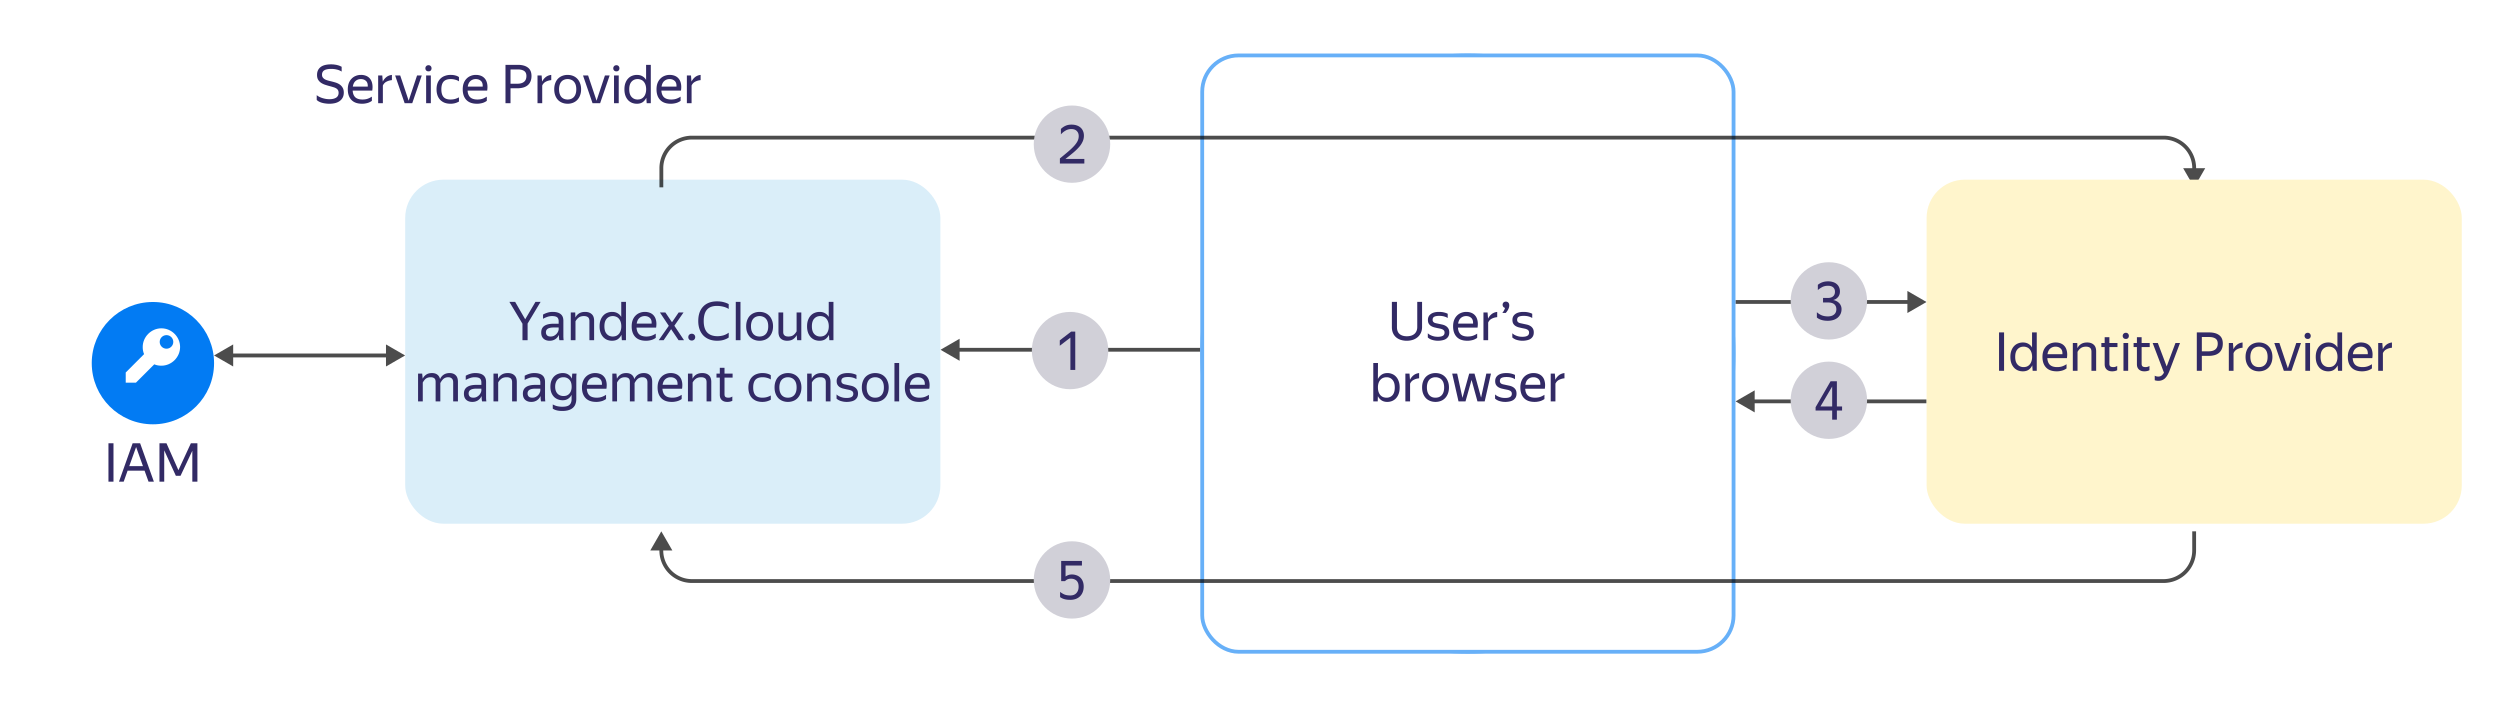 <svg xmlns="http://www.w3.org/2000/svg" width="654" height="186" fill="none" viewBox="0 0 654 186">
    <g clip-path="url(#clip0)">
        <path fill="#fff" d="M0 0h654v186H0z"/>
        <g filter="url(#filter0_d)">
            <ellipse cx="133" cy="83" fill="#fff" rx="124" ry="69"/>
            <ellipse cx="129.457" cy="81.467" fill="#fff" rx="62" ry="53.667"/>
            <rect width="248" height="138" x="9" y="14" fill="#fff" rx="15"/>
            <path fill="#322A65" d="M86.199 27.14a7.04 7.04 0 0 1-1.232-.098 5.918 5.918 0 0 1-.966-.224 4.977 4.977 0 0 1-.7-.322 2.774 2.774 0 0 1-.448-.35v-1.26c.14.121.322.247.546.378.224.121.48.233.77.336.298.103.616.187.952.252a5.79 5.79 0 0 0 1.078.098c.728 0 1.306-.135 1.736-.406.429-.28.644-.7.644-1.26 0-.28-.052-.509-.154-.686a1.248 1.248 0 0 0-.448-.462 2.61 2.61 0 0 0-.742-.322 20.18 20.18 0 0 0-1.022-.294c-.392-.103-.784-.22-1.176-.35a4.332 4.332 0 0 1-1.064-.518 2.622 2.622 0 0 1-.756-.812c-.187-.327-.28-.742-.28-1.246 0-.868.303-1.545.91-2.03.606-.485 1.535-.728 2.786-.728.364 0 .686.023.966.07.289.037.541.089.756.154.224.056.415.121.574.196.168.075.317.145.448.21v1.26a3.93 3.93 0 0 0-1.274-.532 6.055 6.055 0 0 0-1.47-.168c-.448 0-.826.037-1.134.112a2.01 2.01 0 0 0-.728.294 1.16 1.16 0 0 0-.406.476 1.52 1.52 0 0 0-.126.63c0 .28.06.513.182.7.13.187.298.345.504.476.214.121.457.224.728.308.27.084.555.159.854.224.392.093.793.2 1.204.322.41.121.779.29 1.106.504.326.215.592.495.798.84.214.336.322.775.322 1.316 0 .532-.108.985-.322 1.358a2.628 2.628 0 0 1-.826.896 3.501 3.501 0 0 1-1.19.504 6.247 6.247 0 0 1-1.4.154Zm11.085-.756a3.879 3.879 0 0 1-.378.238 4.38 4.38 0 0 1-.546.252 4.601 4.601 0 0 1-.728.182c-.27.056-.574.084-.91.084-1.222 0-2.151-.331-2.786-.994-.635-.663-.952-1.591-.952-2.786 0-.588.084-1.115.252-1.582.177-.467.42-.859.728-1.176a3.028 3.028 0 0 1 1.092-.742c.42-.177.877-.266 1.372-.266a3.5 3.5 0 0 1 1.4.266c.41.177.747.439 1.008.784.27.345.453.775.546 1.288.103.504.103 1.092 0 1.764h-5.124c.047.784.28 1.372.7 1.764.42.383 1.046.574 1.876.574.56 0 1.04-.08 1.442-.238a5.048 5.048 0 0 0 1.008-.518v1.106ZM94.4 20.686c-.532 0-.99.163-1.372.49-.383.327-.625.821-.728 1.484h3.906c.037-.672-.117-1.167-.462-1.484-.345-.327-.793-.49-1.344-.49Zm8.124.28a3.779 3.779 0 0 0-1.428.406c-.42.215-.733.55-.938 1.008V27h-1.232v-7.266h1.078l.126 1.582h.028c.205-.43.499-.803.882-1.12.392-.327.887-.527 1.484-.602v1.372ZM107.843 27h-1.988l-2.492-7.266h1.33l2.212 6.608 2.198-6.608h1.232L107.843 27Zm4.264-8.33c-.252 0-.453-.075-.602-.224a.805.805 0 0 1-.224-.574c0-.224.074-.415.224-.574.149-.159.35-.238.602-.238.242 0 .434.08.574.238.14.159.21.35.21.574 0 .224-.07.415-.21.574-.14.15-.332.224-.574.224Zm.602 1.064V27h-1.232v-7.266h1.232Zm5.144 7.406c-.56 0-1.069-.084-1.526-.252a3.335 3.335 0 0 1-1.148-.742 3.277 3.277 0 0 1-.728-1.19c-.168-.467-.252-.999-.252-1.596 0-.588.084-1.115.252-1.582.177-.467.425-.859.742-1.176a3.068 3.068 0 0 1 1.162-.742 4.27 4.27 0 0 1 1.554-.266c.448 0 .859.051 1.232.154.373.093.681.233.924.42v1.106a3.27 3.27 0 0 0-1.008-.434 4.156 4.156 0 0 0-1.134-.154c-.849 0-1.475.22-1.876.658-.392.439-.588 1.11-.588 2.016 0 .905.191 1.577.574 2.016.383.439.989.658 1.82.658.439 0 .84-.051 1.204-.154a4.969 4.969 0 0 0 1.008-.42v1.106a4.29 4.29 0 0 1-2.212.574Zm9.496-.756a3.979 3.979 0 0 1-.924.49 4.632 4.632 0 0 1-.728.182 4.51 4.51 0 0 1-.91.084c-1.223 0-2.152-.331-2.786-.994-.635-.663-.952-1.591-.952-2.786 0-.588.084-1.115.252-1.582.177-.467.42-.859.728-1.176a3.028 3.028 0 0 1 1.092-.742 3.49 3.49 0 0 1 1.372-.266c.522 0 .989.089 1.4.266.41.177.746.439 1.008.784.27.345.452.775.546 1.288.102.504.102 1.092 0 1.764h-5.124c.046.784.28 1.372.7 1.764.42.383 1.045.574 1.876.574.56 0 1.04-.08 1.442-.238a5.07 5.07 0 0 0 1.008-.518v1.106Zm-2.884-5.698c-.532 0-.99.163-1.372.49-.383.327-.626.821-.728 1.484h3.906c.037-.672-.117-1.167-.462-1.484-.346-.327-.794-.49-1.344-.49Zm7.77-3.724h3.206c1.138 0 2.02.238 2.646.714.634.467.952 1.2.952 2.198 0 .57-.094 1.06-.28 1.47-.178.401-.43.733-.756.994a3.153 3.153 0 0 1-1.176.574 5.734 5.734 0 0 1-1.498.182h-1.778V27h-1.316V16.962Zm1.316 1.204v3.738h1.778c.354 0 .676-.037.966-.112.289-.075.536-.191.742-.35.214-.159.378-.364.49-.616.121-.261.182-.574.182-.938 0-.607-.196-1.045-.588-1.316-.392-.27-.952-.406-1.68-.406h-1.89Zm10.659 2.8a3.779 3.779 0 0 0-1.428.406c-.42.215-.733.55-.938 1.008V27h-1.232v-7.266h1.078l.126 1.582h.028c.205-.43.499-.803.882-1.12.392-.327.886-.527 1.484-.602v1.372Zm4.278 6.174c-.495 0-.957-.084-1.386-.252a3.229 3.229 0 0 1-1.12-.728 3.542 3.542 0 0 1-.728-1.19c-.177-.467-.266-1.003-.266-1.61 0-.597.089-1.13.266-1.596.177-.476.42-.873.728-1.19.317-.317.691-.56 1.12-.728a3.767 3.767 0 0 1 1.386-.252c.504 0 .971.084 1.4.252.429.168.798.41 1.106.728.317.317.565.714.742 1.19.187.467.28.999.28 1.596 0 .607-.093 1.143-.28 1.61a3.433 3.433 0 0 1-.742 1.19c-.308.317-.677.56-1.106.728a3.807 3.807 0 0 1-1.4.252Zm0-1.106a2.5 2.5 0 0 0 .896-.154 2.04 2.04 0 0 0 .728-.49c.205-.224.364-.504.476-.84.112-.336.168-.733.168-1.19 0-.457-.056-.854-.168-1.19a2.168 2.168 0 0 0-.476-.826 1.828 1.828 0 0 0-.728-.49 2.322 2.322 0 0 0-.896-.168c-.327 0-.625.056-.896.168a1.845 1.845 0 0 0-.714.49c-.196.215-.35.49-.462.826a3.774 3.774 0 0 0-.168 1.19c0 .457.056.854.168 1.19.112.336.266.616.462.84.205.215.443.378.714.49a2.5 2.5 0 0 0 .896.154Zm8.505.966h-1.988l-2.492-7.266h1.33l2.212 6.608 2.198-6.608h1.232L156.993 27Zm4.264-8.33c-.252 0-.453-.075-.602-.224a.809.809 0 0 1-.224-.574.81.81 0 0 1 .224-.574c.149-.159.35-.238.602-.238.243 0 .434.08.574.238.14.159.21.35.21.574 0 .224-.07.415-.21.574-.14.15-.331.224-.574.224Zm.602 1.064V27h-1.232v-7.266h1.232Zm7.216 5.838a2.91 2.91 0 0 1-.938 1.148c-.401.28-.91.42-1.526.42a3.48 3.48 0 0 1-1.246-.224 2.997 2.997 0 0 1-1.036-.7 3.532 3.532 0 0 1-.714-1.176c-.177-.476-.266-1.036-.266-1.68 0-.635.089-1.185.266-1.652.178-.476.416-.868.714-1.176a2.76 2.76 0 0 1 1.036-.7 3.4 3.4 0 0 1 1.26-.238c.551 0 1.027.117 1.428.35.402.224.724.546.966.966v-3.948h1.232V27h-1.078l-.098-1.428Zm-2.282.462c.318 0 .612-.051.882-.154.271-.112.504-.28.7-.504a2.29 2.29 0 0 0 .476-.84c.122-.336.182-.728.182-1.176 0-.448-.06-.84-.182-1.176a2.29 2.29 0 0 0-.476-.84 1.736 1.736 0 0 0-.7-.49 2.28 2.28 0 0 0-.882-.168c-.644 0-1.171.229-1.582.686-.401.448-.602 1.11-.602 1.988 0 .887.206 1.554.616 2.002.411.448.934.672 1.568.672Zm11.251.35a3.979 3.979 0 0 1-.924.49 4.604 4.604 0 0 1-.728.182 4.51 4.51 0 0 1-.91.084c-1.223 0-2.151-.331-2.786-.994-.635-.663-.952-1.591-.952-2.786 0-.588.084-1.115.252-1.582.177-.467.42-.859.728-1.176a3.028 3.028 0 0 1 1.092-.742 3.49 3.49 0 0 1 1.372-.266 3.5 3.5 0 0 1 1.4.266c.411.177.747.439 1.008.784.271.345.453.775.546 1.288.103.504.103 1.092 0 1.764h-5.124c.047.784.28 1.372.7 1.764.42.383 1.045.574 1.876.574.56 0 1.041-.08 1.442-.238a5.07 5.07 0 0 0 1.008-.518v1.106Zm-2.884-5.698c-.532 0-.989.163-1.372.49-.383.327-.625.821-.728 1.484h3.906c.037-.672-.117-1.167-.462-1.484-.345-.327-.793-.49-1.344-.49Zm8.124.28a3.779 3.779 0 0 0-1.428.406c-.42.215-.733.55-.938 1.008V27h-1.232v-7.266h1.078l.126 1.582h.028c.205-.43.499-.803.882-1.12.392-.327.886-.527 1.484-.602v1.372Z"/>
        </g>
        <g filter="url(#filter1_d)">
            <ellipse cx="133" cy="92.5" fill="#fff" rx="124" ry="78.5"/>
            <ellipse cx="129.457" cy="90.756" fill="#fff" rx="62" ry="61.056"/>
            <rect width="248" height="157" x="9" y="14" fill="#fff" rx="15"/>
            <path fill="#322A65" d="M86.199 27.14a7.04 7.04 0 0 1-1.232-.098 5.918 5.918 0 0 1-.966-.224 4.977 4.977 0 0 1-.7-.322 2.774 2.774 0 0 1-.448-.35v-1.26c.14.121.322.247.546.378.224.121.48.233.77.336.298.103.616.187.952.252a5.79 5.79 0 0 0 1.078.098c.728 0 1.306-.135 1.736-.406.429-.28.644-.7.644-1.26 0-.28-.052-.509-.154-.686a1.248 1.248 0 0 0-.448-.462 2.61 2.61 0 0 0-.742-.322 20.18 20.18 0 0 0-1.022-.294c-.392-.103-.784-.22-1.176-.35a4.332 4.332 0 0 1-1.064-.518 2.622 2.622 0 0 1-.756-.812c-.187-.327-.28-.742-.28-1.246 0-.868.303-1.545.91-2.03.606-.485 1.535-.728 2.786-.728.364 0 .686.023.966.07.289.037.541.089.756.154.224.056.415.121.574.196.168.075.317.145.448.21v1.26a3.93 3.93 0 0 0-1.274-.532 6.055 6.055 0 0 0-1.47-.168c-.448 0-.826.037-1.134.112a2.01 2.01 0 0 0-.728.294 1.16 1.16 0 0 0-.406.476 1.52 1.52 0 0 0-.126.63c0 .28.06.513.182.7.13.187.298.345.504.476.214.121.457.224.728.308.27.084.555.159.854.224.392.093.793.2 1.204.322.41.121.779.29 1.106.504.326.215.592.495.798.84.214.336.322.775.322 1.316 0 .532-.108.985-.322 1.358a2.628 2.628 0 0 1-.826.896 3.501 3.501 0 0 1-1.19.504 6.247 6.247 0 0 1-1.4.154Zm11.085-.756a3.879 3.879 0 0 1-.378.238 4.38 4.38 0 0 1-.546.252 4.601 4.601 0 0 1-.728.182c-.27.056-.574.084-.91.084-1.222 0-2.151-.331-2.786-.994-.635-.663-.952-1.591-.952-2.786 0-.588.084-1.115.252-1.582.177-.467.42-.859.728-1.176a3.028 3.028 0 0 1 1.092-.742c.42-.177.877-.266 1.372-.266a3.5 3.5 0 0 1 1.4.266c.41.177.747.439 1.008.784.27.345.453.775.546 1.288.103.504.103 1.092 0 1.764h-5.124c.047.784.28 1.372.7 1.764.42.383 1.046.574 1.876.574.56 0 1.04-.08 1.442-.238a5.048 5.048 0 0 0 1.008-.518v1.106ZM94.4 20.686c-.532 0-.99.163-1.372.49-.383.327-.625.821-.728 1.484h3.906c.037-.672-.117-1.167-.462-1.484-.345-.327-.793-.49-1.344-.49Zm8.124.28a3.779 3.779 0 0 0-1.428.406c-.42.215-.733.55-.938 1.008V27h-1.232v-7.266h1.078l.126 1.582h.028c.205-.43.499-.803.882-1.12.392-.327.887-.527 1.484-.602v1.372ZM107.843 27h-1.988l-2.492-7.266h1.33l2.212 6.608 2.198-6.608h1.232L107.843 27Zm4.264-8.33c-.252 0-.453-.075-.602-.224a.805.805 0 0 1-.224-.574c0-.224.074-.415.224-.574.149-.159.35-.238.602-.238.242 0 .434.08.574.238.14.159.21.35.21.574 0 .224-.07.415-.21.574-.14.15-.332.224-.574.224Zm.602 1.064V27h-1.232v-7.266h1.232Zm5.144 7.406c-.56 0-1.069-.084-1.526-.252a3.335 3.335 0 0 1-1.148-.742 3.277 3.277 0 0 1-.728-1.19c-.168-.467-.252-.999-.252-1.596 0-.588.084-1.115.252-1.582.177-.467.425-.859.742-1.176a3.068 3.068 0 0 1 1.162-.742 4.27 4.27 0 0 1 1.554-.266c.448 0 .859.051 1.232.154.373.093.681.233.924.42v1.106a3.27 3.27 0 0 0-1.008-.434 4.156 4.156 0 0 0-1.134-.154c-.849 0-1.475.22-1.876.658-.392.439-.588 1.11-.588 2.016 0 .905.191 1.577.574 2.016.383.439.989.658 1.82.658.439 0 .84-.051 1.204-.154a4.969 4.969 0 0 0 1.008-.42v1.106a4.29 4.29 0 0 1-2.212.574Zm9.496-.756a3.979 3.979 0 0 1-.924.49 4.632 4.632 0 0 1-.728.182 4.51 4.51 0 0 1-.91.084c-1.223 0-2.152-.331-2.786-.994-.635-.663-.952-1.591-.952-2.786 0-.588.084-1.115.252-1.582.177-.467.42-.859.728-1.176a3.028 3.028 0 0 1 1.092-.742 3.49 3.49 0 0 1 1.372-.266c.522 0 .989.089 1.4.266.41.177.746.439 1.008.784.27.345.452.775.546 1.288.102.504.102 1.092 0 1.764h-5.124c.046.784.28 1.372.7 1.764.42.383 1.045.574 1.876.574.56 0 1.04-.08 1.442-.238a5.07 5.07 0 0 0 1.008-.518v1.106Zm-2.884-5.698c-.532 0-.99.163-1.372.49-.383.327-.626.821-.728 1.484h3.906c.037-.672-.117-1.167-.462-1.484-.346-.327-.794-.49-1.344-.49Zm7.77-3.724h3.206c1.138 0 2.02.238 2.646.714.634.467.952 1.2.952 2.198 0 .57-.094 1.06-.28 1.47-.178.401-.43.733-.756.994a3.153 3.153 0 0 1-1.176.574 5.734 5.734 0 0 1-1.498.182h-1.778V27h-1.316V16.962Zm1.316 1.204v3.738h1.778c.354 0 .676-.037.966-.112.289-.075.536-.191.742-.35.214-.159.378-.364.49-.616.121-.261.182-.574.182-.938 0-.607-.196-1.045-.588-1.316-.392-.27-.952-.406-1.68-.406h-1.89Zm10.659 2.8a3.779 3.779 0 0 0-1.428.406c-.42.215-.733.55-.938 1.008V27h-1.232v-7.266h1.078l.126 1.582h.028c.205-.43.499-.803.882-1.12.392-.327.886-.527 1.484-.602v1.372Zm4.278 6.174c-.495 0-.957-.084-1.386-.252a3.229 3.229 0 0 1-1.12-.728 3.542 3.542 0 0 1-.728-1.19c-.177-.467-.266-1.003-.266-1.61 0-.597.089-1.13.266-1.596.177-.476.42-.873.728-1.19.317-.317.691-.56 1.12-.728a3.767 3.767 0 0 1 1.386-.252c.504 0 .971.084 1.4.252.429.168.798.41 1.106.728.317.317.565.714.742 1.19.187.467.28.999.28 1.596 0 .607-.093 1.143-.28 1.61a3.433 3.433 0 0 1-.742 1.19c-.308.317-.677.56-1.106.728a3.807 3.807 0 0 1-1.4.252Zm0-1.106a2.5 2.5 0 0 0 .896-.154 2.04 2.04 0 0 0 .728-.49c.205-.224.364-.504.476-.84.112-.336.168-.733.168-1.19 0-.457-.056-.854-.168-1.19a2.168 2.168 0 0 0-.476-.826 1.828 1.828 0 0 0-.728-.49 2.322 2.322 0 0 0-.896-.168c-.327 0-.625.056-.896.168a1.845 1.845 0 0 0-.714.49c-.196.215-.35.49-.462.826a3.774 3.774 0 0 0-.168 1.19c0 .457.056.854.168 1.19.112.336.266.616.462.84.205.215.443.378.714.49a2.5 2.5 0 0 0 .896.154Zm8.505.966h-1.988l-2.492-7.266h1.33l2.212 6.608 2.198-6.608h1.232L156.993 27Zm4.264-8.33c-.252 0-.453-.075-.602-.224a.809.809 0 0 1-.224-.574.81.81 0 0 1 .224-.574c.149-.159.35-.238.602-.238.243 0 .434.08.574.238.14.159.21.35.21.574 0 .224-.07.415-.21.574-.14.15-.331.224-.574.224Zm.602 1.064V27h-1.232v-7.266h1.232Zm7.216 5.838a2.91 2.91 0 0 1-.938 1.148c-.401.28-.91.42-1.526.42a3.48 3.48 0 0 1-1.246-.224 2.997 2.997 0 0 1-1.036-.7 3.532 3.532 0 0 1-.714-1.176c-.177-.476-.266-1.036-.266-1.68 0-.635.089-1.185.266-1.652.178-.476.416-.868.714-1.176a2.76 2.76 0 0 1 1.036-.7 3.4 3.4 0 0 1 1.26-.238c.551 0 1.027.117 1.428.35.402.224.724.546.966.966v-3.948h1.232V27h-1.078l-.098-1.428Zm-2.282.462c.318 0 .612-.051.882-.154.271-.112.504-.28.7-.504a2.29 2.29 0 0 0 .476-.84c.122-.336.182-.728.182-1.176 0-.448-.06-.84-.182-1.176a2.29 2.29 0 0 0-.476-.84 1.736 1.736 0 0 0-.7-.49 2.28 2.28 0 0 0-.882-.168c-.644 0-1.171.229-1.582.686-.401.448-.602 1.11-.602 1.988 0 .887.206 1.554.616 2.002.411.448.934.672 1.568.672Zm11.251.35a3.979 3.979 0 0 1-.924.49 4.604 4.604 0 0 1-.728.182 4.51 4.51 0 0 1-.91.084c-1.223 0-2.151-.331-2.786-.994-.635-.663-.952-1.591-.952-2.786 0-.588.084-1.115.252-1.582.177-.467.42-.859.728-1.176a3.028 3.028 0 0 1 1.092-.742 3.49 3.49 0 0 1 1.372-.266 3.5 3.5 0 0 1 1.4.266c.411.177.747.439 1.008.784.271.345.453.775.546 1.288.103.504.103 1.092 0 1.764h-5.124c.047.784.28 1.372.7 1.764.42.383 1.045.574 1.876.574.56 0 1.041-.08 1.442-.238a5.07 5.07 0 0 0 1.008-.518v1.106Zm-2.884-5.698c-.532 0-.989.163-1.372.49-.383.327-.625.821-.728 1.484h3.906c.037-.672-.117-1.167-.462-1.484-.345-.327-.793-.49-1.344-.49Zm8.124.28a3.779 3.779 0 0 0-1.428.406c-.42.215-.733.55-.938 1.008V27h-1.232v-7.266h1.078l.126 1.582h.028c.205-.43.499-.803.882-1.12.392-.327.886-.527 1.484-.602v1.372Z"/>
        </g>
        <path fill="#000" fill-opacity=".7" d="m503.974 79-5-2.887v5.774l5-2.887ZM454 79.5h45.475v-1H454v1Zm.026 25.5 5 2.887v-5.774l-5 2.887Zm49.974-.5h-45.475v1H504v-1Z"/>
        <ellipse cx="478.429" cy="78.711" fill="#D1D0D8" rx="10" ry="10.111"/>
        <path fill="#322A65" d="M481.748 80.88c0 .466-.089.886-.266 1.26a2.883 2.883 0 0 1-.742.966 3.371 3.371 0 0 1-1.134.602c-.439.14-.924.21-1.456.21-.653 0-1.218-.08-1.694-.238-.476-.159-.863-.364-1.162-.616v-1.4c.299.298.691.56 1.176.784.485.214 1.05.322 1.694.322.691 0 1.232-.164 1.624-.49.401-.327.602-.784.602-1.372 0-.56-.177-.994-.532-1.302-.355-.318-.91-.476-1.666-.476h-1.288v-1.19h1.344c.532 0 .961-.14 1.288-.42.327-.28.49-.686.49-1.218 0-.476-.154-.85-.462-1.12-.308-.28-.751-.42-1.33-.42-.597 0-1.111.112-1.54.336a6.2 6.2 0 0 0-1.148.784V74.51a4.03 4.03 0 0 1 1.162-.658c.448-.168.961-.252 1.54-.252.476 0 .905.065 1.288.196.383.121.705.298.966.532.271.233.476.513.616.84.14.317.21.672.21 1.064 0 .317-.047.602-.14.854a2.016 2.016 0 0 1-.392.658 2.298 2.298 0 0 1-.56.476c-.215.121-.443.21-.686.266.289.046.565.135.826.266.271.13.509.298.714.504.205.196.364.434.476.714.121.27.182.574.182.91Z"/>
        <ellipse cx="478.429" cy="104.711" fill="#D1D0D8" rx="10" ry="10.111"/>
        <path fill="#322A65" d="M480.53 107.398v2.38h-1.232v-2.38h-4.34v-.868l3.92-6.79h1.652v6.594h1.358v1.064h-1.358Zm-1.232-1.064v-5.222l-3.066 5.222h3.066Z"/>
        <path fill="#000" fill-opacity=".7" d="m56 92.99 5 2.887v-5.774l-5 2.887Zm49.974 0-5-2.887v5.774l5-2.887Zm-45.47.5h40.971v-1H60.504v1Zm185.531-1.99 5-2.887v5.774l-5-2.887ZM314 92h-63.465v-1H314v1Z"/>
        <ellipse cx="279.929" cy="91.711" fill="#D1D0D8" rx="10" ry="10.111"/>
        <path fill="#322A65" d="M281.288 96.778h-1.274v-8.456l-2.772 2.128v-1.414l2.982-2.296h1.064v10.038Z"/>
        <g filter="url(#filter2_d)">
            <path fill="#027BF3" fill-rule="evenodd" d="M40 109c8.837 0 16-7.163 16-16s-7.163-16-16-16-16 7.163-16 16 7.163 16 16 16Z" clip-rule="evenodd"/>
        </g>
        <path fill="#fff" d="M42.222 85.889c-2.666 0-4.889 2.222-4.889 4.889 0 .622.09 1.244.356 1.866l-4.8 4.8v2.667h2.667l4.8-4.8c.622.267 1.244.356 1.866.356 2.667 0 4.89-2.223 4.89-4.89 0-2.666-2.223-4.888-4.89-4.888Zm1.334 5.333c-.978 0-1.778-.8-1.778-1.778 0-.977.8-1.777 1.778-1.777.977 0 1.777.8 1.777 1.777 0 .978-.8 1.778-1.777 1.778Z"/>
        <path fill="#322A65" d="M29.688 115.962V126h-1.316v-10.038h1.316Zm5.009 0h1.96L40.255 126h-1.4l-1.036-2.87H33.38L32.359 126h-1.232l3.57-10.038Zm2.702 5.978-1.792-4.998-1.792 4.998h3.584Zm9.273 1.064 3.262-7.042h1.708V126h-1.33v-8.078l-3.08 6.538-.658.014h-.588l.014-.014-3.038-6.65V126h-1.246v-10.038h1.834l3.122 7.042Z"/>
        <rect width="140" height="90" x="106" y="47" fill="#DAEEF9" rx="10"/>
        <path fill="#322A65" d="M138.022 84.646V89h-1.344v-4.312l-3.43-5.726h1.512l2.632 4.564 2.688-4.564h1.344l-3.402 5.684Zm8.18 2.968a4.219 4.219 0 0 1-.322.532 2.419 2.419 0 0 1-1.19.854c-.261.093-.569.14-.924.14-.653 0-1.18-.182-1.582-.546-.401-.373-.602-.905-.602-1.596 0-.793.276-1.377.826-1.75.56-.373 1.354-.56 2.38-.56h1.358v-.602c0-.504-.13-.863-.392-1.078-.261-.215-.709-.322-1.344-.322-.448 0-.872.075-1.274.224-.401.14-.76.303-1.078.49v-1.106a5.475 5.475 0 0 1 1.05-.462 4.374 4.374 0 0 1 1.47-.238c.915 0 1.61.191 2.086.574.476.373.714.957.714 1.75v4.2c.01.103.014.21.014.322l.028.322c.01.093.019.173.028.238h-1.12a6.4 6.4 0 0 1-.084-.546 8.74 8.74 0 0 1-.028-.63l-.014-.21Zm-2.17.42c.383 0 .71-.08.98-.238.271-.159.49-.34.658-.546.168-.215.29-.42.364-.616.075-.205.112-.35.112-.434v-.532h-1.232c-.737 0-1.274.107-1.61.322-.326.205-.49.518-.49.938 0 .327.098.593.294.798.196.205.504.308.924.308Zm8.728-5.348c-.56 0-1.018.13-1.372.392a2.85 2.85 0 0 0-.84.98V89h-1.232v-7.266h1.162l.042 1.302h.028a2.46 2.46 0 0 1 .924-1.036c.42-.27.952-.406 1.596-.406.718 0 1.288.191 1.708.574.429.373.644.952.644 1.736V89h-1.232v-4.97c0-.504-.126-.854-.378-1.05-.252-.196-.602-.294-1.05-.294Zm9.816 4.886a2.91 2.91 0 0 1-.938 1.148c-.401.28-.91.42-1.526.42a3.48 3.48 0 0 1-1.246-.224 2.997 2.997 0 0 1-1.036-.7 3.532 3.532 0 0 1-.714-1.176c-.177-.476-.266-1.036-.266-1.68 0-.635.089-1.185.266-1.652.178-.476.416-.868.714-1.176a2.76 2.76 0 0 1 1.036-.7 3.4 3.4 0 0 1 1.26-.238c.551 0 1.027.117 1.428.35.402.224.724.546.966.966v-3.948h1.232V89h-1.078l-.098-1.428Zm-2.282.462c.318 0 .612-.051.882-.154.271-.112.504-.28.7-.504a2.29 2.29 0 0 0 .476-.84c.122-.336.182-.728.182-1.176 0-.448-.06-.84-.182-1.176a2.29 2.29 0 0 0-.476-.84 1.736 1.736 0 0 0-.7-.49 2.28 2.28 0 0 0-.882-.168c-.644 0-1.171.229-1.582.686-.401.448-.602 1.11-.602 1.988 0 .887.206 1.554.616 2.002.411.448.934.672 1.568.672Zm11.251.35a3.979 3.979 0 0 1-.924.49 4.604 4.604 0 0 1-.728.182 4.51 4.51 0 0 1-.91.084c-1.223 0-2.151-.331-2.786-.994-.635-.663-.952-1.591-.952-2.786 0-.588.084-1.115.252-1.582.177-.467.42-.859.728-1.176a3.028 3.028 0 0 1 1.092-.742 3.49 3.49 0 0 1 1.372-.266 3.5 3.5 0 0 1 1.4.266c.411.177.747.439 1.008.784.271.345.453.775.546 1.288.103.504.103 1.092 0 1.764h-5.124c.047.784.28 1.372.7 1.764.42.383 1.045.574 1.876.574.56 0 1.041-.08 1.442-.238a5.07 5.07 0 0 0 1.008-.518v1.106Zm-2.884-5.698c-.532 0-.989.163-1.372.49-.383.327-.625.821-.728 1.484h3.906c.037-.672-.117-1.167-.462-1.484-.345-.327-.793-.49-1.344-.49Zm6.907 3.43L173.608 89h-1.288l2.632-3.766-2.324-3.5h1.428l1.736 2.562 1.75-2.562h1.274l-2.408 3.472L178.942 89h-1.428l-1.946-2.884Zm5.4 2.968c-.271 0-.49-.084-.658-.252a.885.885 0 0 1-.252-.63c0-.261.084-.476.252-.644.168-.168.387-.252.658-.252.261 0 .476.084.644.252a.872.872 0 0 1 .252.644.885.885 0 0 1-.252.63.873.873 0 0 1-.644.252Zm6.639.056c-.747 0-1.423-.117-2.03-.35a4.442 4.442 0 0 1-1.568-1.008 4.614 4.614 0 0 1-.994-1.624c-.233-.644-.35-1.367-.35-2.17 0-.812.107-1.535.322-2.17a4.27 4.27 0 0 1 .952-1.61c.42-.448.933-.789 1.54-1.022.616-.233 1.316-.35 2.1-.35.681 0 1.279.075 1.792.224.513.14.933.308 1.26.504v1.26a4.64 4.64 0 0 0-1.456-.602 6.839 6.839 0 0 0-1.61-.196c-1.185 0-2.063.331-2.632.994-.56.653-.84 1.643-.84 2.968 0 1.335.303 2.329.91 2.982.616.653 1.521.98 2.716.98.513 0 1.013-.07 1.498-.21.495-.14.966-.378 1.414-.714v1.26c-.271.215-.667.41-1.19.588-.513.177-1.125.266-1.834.266Zm6.103-10.178V89h-1.232V78.962h1.232Zm4.99 10.178c-.495 0-.957-.084-1.386-.252a3.229 3.229 0 0 1-1.12-.728 3.542 3.542 0 0 1-.728-1.19c-.177-.467-.266-1.003-.266-1.61 0-.597.089-1.13.266-1.596.177-.476.42-.873.728-1.19.317-.317.691-.56 1.12-.728a3.767 3.767 0 0 1 1.386-.252c.504 0 .971.084 1.4.252.429.168.798.41 1.106.728.317.317.565.714.742 1.19.187.467.28.999.28 1.596 0 .607-.093 1.143-.28 1.61a3.433 3.433 0 0 1-.742 1.19c-.308.317-.677.56-1.106.728a3.807 3.807 0 0 1-1.4.252Zm0-1.106a2.5 2.5 0 0 0 .896-.154 2.04 2.04 0 0 0 .728-.49c.205-.224.364-.504.476-.84.112-.336.168-.733.168-1.19 0-.457-.056-.854-.168-1.19a2.168 2.168 0 0 0-.476-.826 1.828 1.828 0 0 0-.728-.49 2.322 2.322 0 0 0-.896-.168c-.327 0-.625.056-.896.168a1.845 1.845 0 0 0-.714.49c-.196.215-.35.49-.462.826a3.774 3.774 0 0 0-.168 1.19c0 .457.056.854.168 1.19.112.336.266.616.462.84.205.215.443.378.714.49a2.5 2.5 0 0 0 .896.154Zm9.692-.336c-.196.41-.5.756-.91 1.036-.402.27-.929.406-1.582.406-.672 0-1.218-.187-1.638-.56-.411-.383-.616-.97-.616-1.764v-5.082h1.246v5.082c0 .243.032.443.098.602.074.15.172.27.294.364.121.093.261.159.42.196.168.037.35.056.546.056.541 0 .975-.121 1.302-.364.326-.243.606-.574.84-.994v-4.942h1.232V89h-1.092l-.112-1.302h-.028Zm8.462-.126a2.918 2.918 0 0 1-.938 1.148c-.402.28-.91.42-1.526.42a3.47 3.47 0 0 1-1.246-.224 2.988 2.988 0 0 1-1.036-.7 3.5 3.5 0 0 1-.714-1.176c-.178-.476-.266-1.036-.266-1.68 0-.635.088-1.185.266-1.652.177-.476.415-.868.714-1.176.298-.317.644-.55 1.036-.7a3.393 3.393 0 0 1 1.26-.238c.55 0 1.026.117 1.428.35.401.224.723.546.966.966v-3.948h1.232V89h-1.078l-.098-1.428Zm-2.282.462c.317 0 .611-.051.882-.154.27-.112.504-.28.7-.504.205-.224.364-.504.476-.84.121-.336.182-.728.182-1.176 0-.448-.061-.84-.182-1.176a2.305 2.305 0 0 0-.476-.84 1.743 1.743 0 0 0-.7-.49 2.287 2.287 0 0 0-.882-.168c-.644 0-1.172.229-1.582.686-.402.448-.602 1.11-.602 1.988 0 .887.205 1.554.616 2.002.41.448.933.672 1.568.672ZM110.598 105h-1.232v-7.266h1.078l.126 1.302h.028c.196-.41.49-.751.882-1.022.392-.28.906-.42 1.54-.42.56 0 1.018.135 1.372.406.364.261.607.658.728 1.19a2.52 2.52 0 0 1 .938-1.162c.43-.29.948-.434 1.554-.434.672 0 1.204.191 1.596.574.392.373.588.952.588 1.736V105h-1.246v-4.942c0-.476-.116-.821-.35-1.036-.233-.224-.55-.336-.952-.336-.27 0-.508.042-.714.126a1.697 1.697 0 0 0-.546.322 2.8 2.8 0 0 0-.434.49c-.13.187-.252.383-.364.588V105h-1.232v-5.082c0-.467-.116-.789-.35-.966-.233-.177-.55-.266-.952-.266-.261 0-.494.033-.7.098a1.973 1.973 0 0 0-.56.28c-.158.121-.303.27-.434.448-.13.168-.252.355-.364.56V105Zm15.384-1.386a4.363 4.363 0 0 1-.322.532 2.444 2.444 0 0 1-1.19.854c-.262.093-.57.14-.924.14-.654 0-1.181-.182-1.582-.546-.402-.373-.602-.905-.602-1.596 0-.793.275-1.377.826-1.75.56-.373 1.353-.56 2.38-.56h1.358v-.602c0-.504-.131-.863-.392-1.078-.262-.215-.71-.322-1.344-.322a3.63 3.63 0 0 0-1.274.224c-.402.14-.761.303-1.078.49v-1.106a5.42 5.42 0 0 1 1.05-.462 4.374 4.374 0 0 1 1.47-.238c.914 0 1.61.191 2.086.574.476.373.714.957.714 1.75v4.2c.009.103.014.21.014.322.009.112.018.219.028.322.009.093.018.173.028.238h-1.12a6.439 6.439 0 0 1-.084-.546 8.21 8.21 0 0 1-.028-.63l-.014-.21Zm-2.17.42c.382 0 .709-.079.98-.238.27-.159.49-.341.658-.546.168-.215.289-.42.364-.616.074-.205.112-.35.112-.434v-.532h-1.232c-.738 0-1.274.107-1.61.322-.327.205-.49.518-.49.938 0 .327.098.593.294.798.196.205.504.308.924.308Zm8.727-5.348c-.56 0-1.017.13-1.372.392a2.871 2.871 0 0 0-.84.98V105h-1.232v-7.266h1.162l.042 1.302h.028a2.46 2.46 0 0 1 .924-1.036c.42-.27.952-.406 1.596-.406.719 0 1.288.191 1.708.574.429.373.644.952.644 1.736V105h-1.232v-4.97c0-.504-.126-.854-.378-1.05-.252-.196-.602-.294-1.05-.294Zm8.865 4.928a4.363 4.363 0 0 1-.322.532 2.444 2.444 0 0 1-1.19.854c-.262.093-.57.14-.924.14-.654 0-1.181-.182-1.582-.546-.402-.373-.602-.905-.602-1.596 0-.793.275-1.377.826-1.75.56-.373 1.353-.56 2.38-.56h1.358v-.602c0-.504-.131-.863-.392-1.078-.262-.215-.71-.322-1.344-.322a3.63 3.63 0 0 0-1.274.224c-.402.14-.761.303-1.078.49v-1.106a5.42 5.42 0 0 1 1.05-.462 4.374 4.374 0 0 1 1.47-.238c.914 0 1.61.191 2.086.574.476.373.714.957.714 1.75v4.2c.009.103.014.21.014.322.009.112.018.219.028.322.009.093.018.173.028.238h-1.12a6.439 6.439 0 0 1-.084-.546 8.21 8.21 0 0 1-.028-.63l-.014-.21Zm-2.17.42c.382 0 .709-.079.98-.238.27-.159.49-.341.658-.546.168-.215.289-.42.364-.616.074-.205.112-.35.112-.434v-.532h-1.232c-.738 0-1.274.107-1.61.322-.327.205-.49.518-.49.938 0 .327.098.593.294.798.196.205.504.308.924.308Zm11.527.35c0 .467-.07.891-.21 1.274a2.309 2.309 0 0 1-.644.994c-.29.271-.668.481-1.134.63-.458.149-1.013.224-1.666.224-.355 0-.668-.019-.938-.056a4.3 4.3 0 0 1-.714-.154 2.562 2.562 0 0 1-.504-.196 2.326 2.326 0 0 1-.35-.196v-1.106c.149.084.303.159.462.224a4.105 4.105 0 0 0 1.204.322c.252.037.536.056.854.056.896 0 1.521-.168 1.876-.504.354-.336.532-.835.532-1.498v-1.12a2.645 2.645 0 0 1-.91 1.036c-.383.261-.859.392-1.428.392-.43 0-.84-.075-1.232-.224a3.039 3.039 0 0 1-1.022-.658 3.38 3.38 0 0 1-.7-1.106c-.168-.448-.252-.966-.252-1.554 0-.597.084-1.115.252-1.554.177-.448.41-.821.7-1.12a2.913 2.913 0 0 1 1.036-.672 3.47 3.47 0 0 1 1.246-.224c.578 0 1.064.13 1.456.392.401.261.714.616.938 1.064l.014-.154c0-.168.009-.369.028-.602.018-.243.037-.43.056-.56h1.12c-.019.13-.038.317-.056.56-.01.243-.014.443-.014.602v5.488Zm-3.346-.784c.308 0 .588-.047.84-.14.261-.103.485-.257.672-.462.196-.205.345-.457.448-.756a3.15 3.15 0 0 0 .168-1.078c0-.831-.206-1.451-.616-1.862-.402-.41-.91-.616-1.526-.616-.308 0-.598.051-.868.154a1.9 1.9 0 0 0-.686.462 2.27 2.27 0 0 0-.448.784 3.15 3.15 0 0 0-.168 1.078c0 .411.056.77.168 1.078.112.299.266.551.462.756.196.196.424.345.686.448.27.103.56.154.868.154Zm11.128.784a3.919 3.919 0 0 1-.378.238 4.34 4.34 0 0 1-.546.252 4.604 4.604 0 0 1-.728.182 4.51 4.51 0 0 1-.91.084c-1.223 0-2.151-.331-2.786-.994-.635-.663-.952-1.591-.952-2.786 0-.588.084-1.115.252-1.582.177-.467.42-.859.728-1.176a3.028 3.028 0 0 1 1.092-.742 3.49 3.49 0 0 1 1.372-.266 3.5 3.5 0 0 1 1.4.266c.411.177.747.439 1.008.784.271.345.453.775.546 1.288.103.504.103 1.092 0 1.764h-5.124c.047.784.28 1.372.7 1.764.42.383 1.045.574 1.876.574.56 0 1.041-.079 1.442-.238a5.07 5.07 0 0 0 1.008-.518v1.106Zm-2.884-5.698c-.532 0-.989.163-1.372.49-.383.327-.625.821-.728 1.484h3.906c.037-.672-.117-1.167-.462-1.484-.345-.327-.793-.49-1.344-.49Zm5.758 6.314h-1.232v-7.266h1.078l.126 1.302h.028c.196-.41.49-.751.882-1.022.392-.28.905-.42 1.54-.42.56 0 1.017.135 1.372.406.364.261.606.658.728 1.19.205-.495.518-.882.938-1.162.429-.29.947-.434 1.554-.434.672 0 1.204.191 1.596.574.392.373.588.952.588 1.736V105h-1.246v-4.942c0-.476-.117-.821-.35-1.036-.234-.224-.551-.336-.952-.336-.271 0-.509.042-.714.126a1.676 1.676 0 0 0-.546.322 2.72 2.72 0 0 0-.434.49 6.186 6.186 0 0 0-.364.588V105h-1.232v-5.082c0-.467-.117-.789-.35-.966-.234-.177-.551-.266-.952-.266-.262 0-.495.033-.7.098a1.96 1.96 0 0 0-.56.28c-.159.121-.304.27-.434.448a4.106 4.106 0 0 0-.364.56V105Zm16.909-.616a3.919 3.919 0 0 1-.378.238 4.34 4.34 0 0 1-.546.252 4.604 4.604 0 0 1-.728.182 4.51 4.51 0 0 1-.91.084c-1.223 0-2.151-.331-2.786-.994-.635-.663-.952-1.591-.952-2.786 0-.588.084-1.115.252-1.582.177-.467.42-.859.728-1.176a3.028 3.028 0 0 1 1.092-.742 3.49 3.49 0 0 1 1.372-.266 3.5 3.5 0 0 1 1.4.266c.411.177.747.439 1.008.784.271.345.453.775.546 1.288.103.504.103 1.092 0 1.764H173.3c.047.784.28 1.372.7 1.764.42.383 1.045.574 1.876.574.56 0 1.041-.079 1.442-.238a5.07 5.07 0 0 0 1.008-.518v1.106Zm-2.884-5.698c-.532 0-.989.163-1.372.49-.383.327-.625.821-.728 1.484h3.906c.037-.672-.117-1.167-.462-1.484-.345-.327-.793-.49-1.344-.49Zm7.97 0c-.56 0-1.017.13-1.372.392a2.871 2.871 0 0 0-.84.98V105h-1.232v-7.266h1.162l.042 1.302h.028a2.46 2.46 0 0 1 .924-1.036c.42-.27.952-.406 1.596-.406.719 0 1.288.191 1.708.574.429.373.644.952.644 1.736V105h-1.232v-4.97c0-.504-.126-.854-.378-1.05-.252-.196-.602-.294-1.05-.294Zm8.165 6.16c-.15.084-.341.154-.574.21a3.177 3.177 0 0 1-.742.084c-.355 0-.658-.051-.91-.154a1.75 1.75 0 0 1-.602-.406 1.705 1.705 0 0 1-.35-.588 2.416 2.416 0 0 1-.098-.686v-4.522h-.868v-1.05h.868v-1.526h1.232v1.526h2.114v1.05h-2.114v4.368c0 .308.074.532.224.672.158.14.434.21.826.21.364 0 .695-.103.994-.308v1.12Zm7.851.294c-.56 0-1.068-.084-1.526-.252a3.345 3.345 0 0 1-1.148-.742 3.277 3.277 0 0 1-.728-1.19c-.168-.467-.252-.999-.252-1.596 0-.588.084-1.115.252-1.582.178-.467.425-.859.742-1.176a3.076 3.076 0 0 1 1.162-.742 4.278 4.278 0 0 1 1.554-.266c.448 0 .859.051 1.232.154.374.093.682.233.924.42v1.106a3.25 3.25 0 0 0-1.008-.434 4.156 4.156 0 0 0-1.134-.154c-.849 0-1.474.22-1.876.658-.392.439-.588 1.111-.588 2.016s.192 1.577.574 2.016c.383.439.99.658 1.82.658.439 0 .84-.051 1.204-.154.374-.112.71-.252 1.008-.42v1.106a4.29 4.29 0 0 1-2.212.574Zm6.696 0c-.495 0-.957-.084-1.386-.252a3.224 3.224 0 0 1-1.12-.728 3.542 3.542 0 0 1-.728-1.19c-.178-.467-.266-1.003-.266-1.61 0-.597.088-1.129.266-1.596.177-.476.42-.873.728-1.19a3.22 3.22 0 0 1 1.12-.728 3.767 3.767 0 0 1 1.386-.252c.504 0 .97.084 1.4.252.429.168.798.41 1.106.728.317.317.564.714.742 1.19.186.467.28.999.28 1.596 0 .607-.094 1.143-.28 1.61a3.448 3.448 0 0 1-.742 1.19c-.308.317-.677.56-1.106.728-.43.168-.896.252-1.4.252Zm0-1.106c.326 0 .625-.051.896-.154.28-.112.522-.275.728-.49.205-.224.364-.504.476-.84.112-.336.168-.733.168-1.19 0-.457-.056-.854-.168-1.19a2.168 2.168 0 0 0-.476-.826 1.835 1.835 0 0 0-.728-.49 2.325 2.325 0 0 0-.896-.168c-.327 0-.626.056-.896.168a1.845 1.845 0 0 0-.714.49c-.196.215-.35.49-.462.826a3.775 3.775 0 0 0-.168 1.19c0 .457.056.854.168 1.19.112.336.266.616.462.84.205.215.443.378.714.49.27.103.569.154.896.154Zm8.474-5.348c-.56 0-1.018.13-1.372.392a2.85 2.85 0 0 0-.84.98V105h-1.232v-7.266h1.162l.042 1.302h.028A2.46 2.46 0 0 1 213.31 98c.42-.27.952-.406 1.596-.406.718 0 1.288.191 1.708.574.429.373.644.952.644 1.736V105h-1.232v-4.97c0-.504-.126-.854-.378-1.05-.252-.196-.602-.294-1.05-.294Zm6.932 6.454c-.382 0-.723-.033-1.022-.098a4.808 4.808 0 0 1-.77-.21 4.282 4.282 0 0 1-.546-.28 3.732 3.732 0 0 1-.35-.266v-1.106c.094.093.22.196.378.308.159.103.35.201.574.294.224.093.476.173.756.238.29.056.612.084.966.084.523 0 .938-.084 1.246-.252.308-.168.462-.453.462-.854 0-.215-.051-.387-.154-.518a.932.932 0 0 0-.392-.308 2.429 2.429 0 0 0-.588-.196 28.153 28.153 0 0 0-.686-.14 24.708 24.708 0 0 1-.91-.21 3.213 3.213 0 0 1-.812-.35 1.92 1.92 0 0 1-.588-.602c-.149-.252-.224-.579-.224-.98 0-.653.252-1.167.756-1.54.514-.373 1.228-.56 2.142-.56.514 0 .966.051 1.358.154.402.103.71.215.924.336v1.106a3.286 3.286 0 0 0-.91-.392c-.354-.112-.798-.168-1.33-.168-.55 0-.975.075-1.274.224-.289.15-.434.42-.434.812a.82.82 0 0 0 .126.476c.084.112.196.205.336.28.15.065.318.117.504.154.187.037.383.079.588.126.318.065.644.135.98.21.336.075.635.191.896.35.271.159.49.373.658.644.178.261.266.616.266 1.064 0 .42-.084.77-.252 1.05a1.93 1.93 0 0 1-.672.672c-.27.159-.583.271-.938.336-.345.075-.7.112-1.064.112Zm7.426 0c-.495 0-.957-.084-1.386-.252a3.224 3.224 0 0 1-1.12-.728 3.542 3.542 0 0 1-.728-1.19c-.178-.467-.266-1.003-.266-1.61 0-.597.088-1.129.266-1.596.177-.476.42-.873.728-1.19a3.22 3.22 0 0 1 1.12-.728 3.767 3.767 0 0 1 1.386-.252c.504 0 .97.084 1.4.252.429.168.798.41 1.106.728.317.317.564.714.742 1.19.186.467.28.999.28 1.596 0 .607-.094 1.143-.28 1.61a3.448 3.448 0 0 1-.742 1.19c-.308.317-.677.56-1.106.728-.43.168-.896.252-1.4.252Zm0-1.106c.326 0 .625-.051.896-.154.28-.112.522-.275.728-.49.205-.224.364-.504.476-.84.112-.336.168-.733.168-1.19 0-.457-.056-.854-.168-1.19a2.168 2.168 0 0 0-.476-.826 1.835 1.835 0 0 0-.728-.49 2.325 2.325 0 0 0-.896-.168c-.327 0-.626.056-.896.168a1.845 1.845 0 0 0-.714.49c-.196.215-.35.49-.462.826a3.775 3.775 0 0 0-.168 1.19c0 .457.056.854.168 1.19.112.336.266.616.462.84.205.215.443.378.714.49.27.103.569.154.896.154Zm6.262-9.072V105h-1.232V94.962h1.232Zm7.79 9.422a3.919 3.919 0 0 1-.378.238c-.15.084-.332.168-.546.252a4.632 4.632 0 0 1-.728.182 4.51 4.51 0 0 1-.91.084c-1.223 0-2.152-.331-2.786-.994-.635-.663-.952-1.591-.952-2.786 0-.588.084-1.115.252-1.582.177-.467.42-.859.728-1.176a3.028 3.028 0 0 1 1.092-.742 3.49 3.49 0 0 1 1.372-.266c.522 0 .989.089 1.4.266.41.177.746.439 1.008.784.27.345.452.775.546 1.288.102.504.102 1.092 0 1.764h-5.124c.046.784.28 1.372.7 1.764.42.383 1.045.574 1.876.574.56 0 1.04-.079 1.442-.238a5.07 5.07 0 0 0 1.008-.518v1.106Zm-2.884-5.698c-.532 0-.99.163-1.372.49-.383.327-.626.821-.728 1.484h3.906c.037-.672-.117-1.167-.462-1.484-.346-.327-.794-.49-1.344-.49Z"/>
        <path fill="#fff" stroke="#67B0F8" d="M453.5 92.5c0 43.134-31.169 78-69.5 78s-69.5-34.866-69.5-78 31.169-78 69.5-78 69.5 34.866 69.5 78Z"/>
        <path fill="#fff" stroke="#67B0F8" d="M416.5 90.756c0 16.788-3.902 31.963-10.185 42.924-6.291 10.974-14.906 17.631-24.315 17.631s-18.024-6.657-24.315-17.631c-6.283-10.961-10.185-26.136-10.185-42.924 0-16.79 3.902-31.964 10.185-42.925C363.976 36.857 372.591 30.2 382 30.2s18.024 6.657 24.315 17.631c6.283 10.96 10.185 26.136 10.185 42.925Z"/>
        <rect width="139" height="156" x="314.5" y="14.5" fill="#fff" stroke="#67B0F8" rx="9.5"/>
        <path fill="#322A65" d="M364.116 78.962h1.33v6.608c0 .812.228 1.414.686 1.806.466.392 1.101.588 1.904.588a3.93 3.93 0 0 0 1.078-.14 2.56 2.56 0 0 0 .868-.448 2.06 2.06 0 0 0 .56-.756c.14-.299.21-.649.21-1.05v-6.608h1.26v6.566c0 .579-.103 1.092-.308 1.54-.206.448-.49.826-.854 1.134a3.611 3.611 0 0 1-1.26.7 5.068 5.068 0 0 1-1.582.238 5.118 5.118 0 0 1-1.54-.224 3.561 3.561 0 0 1-1.246-.672 3.117 3.117 0 0 1-.812-1.106c-.196-.448-.294-.966-.294-1.554v-6.622Zm12.087 10.178a4.81 4.81 0 0 1-1.022-.098 4.808 4.808 0 0 1-.77-.21 4.152 4.152 0 0 1-.546-.28 3.732 3.732 0 0 1-.35-.266V87.18c.093.093.219.196.378.308.159.103.35.2.574.294.224.093.476.173.756.238.289.056.611.084.966.084.523 0 .938-.084 1.246-.252.308-.168.462-.453.462-.854 0-.215-.051-.387-.154-.518a.932.932 0 0 0-.392-.308 2.416 2.416 0 0 0-.588-.196 29.16 29.16 0 0 0-.686-.14 26 26 0 0 1-.91-.21 3.187 3.187 0 0 1-.812-.35 1.898 1.898 0 0 1-.588-.602c-.149-.252-.224-.579-.224-.98 0-.653.252-1.167.756-1.54.513-.373 1.227-.56 2.142-.56.513 0 .966.051 1.358.154.401.103.709.215.924.336v1.106a3.3 3.3 0 0 0-.91-.392c-.355-.112-.798-.168-1.33-.168-.551 0-.975.075-1.274.224-.289.15-.434.42-.434.812a.82.82 0 0 0 .126.476 1 1 0 0 0 .336.28c.149.065.317.117.504.154.187.037.383.08.588.126.317.065.644.135.98.21.336.075.635.191.896.35.271.159.49.373.658.644.177.261.266.616.266 1.064 0 .42-.084.77-.252 1.05a1.93 1.93 0 0 1-.672.672c-.271.159-.583.27-.938.336-.345.075-.7.112-1.064.112Zm10.226-.756a3.979 3.979 0 0 1-.924.49 4.632 4.632 0 0 1-.728.182 4.51 4.51 0 0 1-.91.084c-1.223 0-2.152-.331-2.786-.994-.635-.663-.952-1.591-.952-2.786 0-.588.084-1.115.252-1.582.177-.467.42-.859.728-1.176a3.028 3.028 0 0 1 1.092-.742 3.49 3.49 0 0 1 1.372-.266c.522 0 .989.089 1.4.266.41.177.746.439 1.008.784.27.345.452.775.546 1.288.102.504.102 1.092 0 1.764h-5.124c.046.784.28 1.372.7 1.764.42.383 1.045.574 1.876.574.56 0 1.04-.08 1.442-.238a5.07 5.07 0 0 0 1.008-.518v1.106Zm-2.884-5.698c-.532 0-.99.163-1.372.49-.383.327-.626.821-.728 1.484h3.906c.037-.672-.117-1.167-.462-1.484-.346-.327-.794-.49-1.344-.49Zm8.124.28a3.779 3.779 0 0 0-1.428.406c-.42.215-.733.55-.938 1.008V89h-1.232v-7.266h1.078l.126 1.582h.028c.205-.43.499-.803.882-1.12.392-.327.886-.527 1.484-.602v1.372Zm3.153-3.08c0 .196-.028.387-.084.574a3.078 3.078 0 0 1-.532 1.022c-.103.15-.201.275-.294.378h-.91a3.27 3.27 0 0 0 .392-.56c.131-.224.238-.476.322-.756a.784.784 0 0 1-.462-.294.84.84 0 0 1-.168-.518c0-.243.075-.439.224-.588.159-.159.369-.238.63-.238.252 0 .462.084.63.252.168.168.252.41.252.728Zm3.489 9.254c-.383 0-.724-.033-1.022-.098a4.78 4.78 0 0 1-.77-.21 4.152 4.152 0 0 1-.546-.28 3.603 3.603 0 0 1-.35-.266V87.18c.093.093.219.196.378.308.158.103.35.2.574.294.224.093.476.173.756.238.289.056.611.084.966.084.522 0 .938-.084 1.246-.252.308-.168.462-.453.462-.854 0-.215-.052-.387-.154-.518a.939.939 0 0 0-.392-.308 2.416 2.416 0 0 0-.588-.196 30.242 30.242 0 0 0-.686-.14 25.487 25.487 0 0 1-.91-.21c-.299-.084-.57-.2-.812-.35a1.898 1.898 0 0 1-.588-.602c-.15-.252-.224-.579-.224-.98 0-.653.252-1.167.756-1.54.513-.373 1.227-.56 2.142-.56.513 0 .966.051 1.358.154.401.103.709.215.924.336v1.106a3.3 3.3 0 0 0-.91-.392c-.355-.112-.798-.168-1.33-.168-.551 0-.976.075-1.274.224-.29.15-.434.42-.434.812a.82.82 0 0 0 .126.476 1 1 0 0 0 .336.28c.149.065.317.117.504.154.186.037.382.08.588.126.317.065.644.135.98.21.336.075.634.191.896.35.27.159.49.373.658.644.177.261.266.616.266 1.064 0 .42-.084.77-.252 1.05a1.93 1.93 0 0 1-.672.672c-.271.159-.584.27-.938.336-.346.075-.7.112-1.064.112Zm-32.159 12.22c0 .644-.088 1.204-.266 1.68a3.494 3.494 0 0 1-.714 1.176 2.992 2.992 0 0 1-1.036.7 3.436 3.436 0 0 1-1.232.224c-.56 0-1.05-.131-1.47-.392a2.88 2.88 0 0 1-.98-1.12l-.042 1.372h-1.162V94.962h1.232l-.028 4.186c.243-.476.57-.854.98-1.134.411-.28.92-.42 1.526-.42.42 0 .822.08 1.204.238.392.15.733.383 1.022.7.299.308.532.7.7 1.176.178.467.266 1.017.266 1.652Zm-3.43 2.674c.644 0 1.162-.219 1.554-.658.402-.448.602-1.12.602-2.016 0-.877-.2-1.54-.602-1.988-.392-.457-.91-.686-1.554-.686-.317 0-.616.056-.896.168-.27.112-.508.28-.714.504a2.45 2.45 0 0 0-.476.826 3.723 3.723 0 0 0-.168 1.176c0 .448.056.84.168 1.176.122.336.28.616.476.84.206.224.444.392.714.504.28.103.579.154.896.154Zm8.521-5.068a3.779 3.779 0 0 0-1.428.406c-.42.215-.733.55-.938 1.008V105h-1.232v-7.266h1.078l.126 1.582h.028c.205-.43.499-.803.882-1.12.392-.327.886-.527 1.484-.602v1.372Zm4.278 6.174c-.494 0-.956-.084-1.386-.252a3.242 3.242 0 0 1-1.12-.728 3.558 3.558 0 0 1-.728-1.19c-.177-.467-.266-1.003-.266-1.61 0-.597.089-1.129.266-1.596a3.38 3.38 0 0 1 .728-1.19c.318-.317.691-.56 1.12-.728.43-.168.892-.252 1.386-.252.504 0 .971.084 1.4.252.43.168.798.41 1.106.728.318.317.565.714.742 1.19.187.467.28.999.28 1.596 0 .607-.093 1.143-.28 1.61a3.418 3.418 0 0 1-.742 1.19c-.308.317-.676.56-1.106.728a3.807 3.807 0 0 1-1.4.252Zm0-1.106c.327 0 .626-.051.896-.154a2.04 2.04 0 0 0 .728-.49 2.29 2.29 0 0 0 .476-.84c.112-.336.168-.733.168-1.19 0-.457-.056-.854-.168-1.19a2.156 2.156 0 0 0-.476-.826 1.828 1.828 0 0 0-.728-.49 2.318 2.318 0 0 0-.896-.168c-.326 0-.625.056-.896.168a1.86 1.86 0 0 0-.714.49c-.196.215-.35.49-.462.826a3.775 3.775 0 0 0-.168 1.19c0 .457.056.854.168 1.19.112.336.266.616.462.84.206.215.444.378.714.49.271.103.57.154.896.154Zm12.872.966h-1.89l-1.54-5.614-1.582 5.614h-1.834l-1.652-7.266h1.302l1.386 6.342 1.764-6.342h1.386l1.722 6.272 1.372-6.272h1.218L388.393 105Zm5.406.14c-.383 0-.724-.033-1.022-.098a4.78 4.78 0 0 1-.77-.21 4.152 4.152 0 0 1-.546-.28 3.603 3.603 0 0 1-.35-.266v-1.106c.093.093.219.196.378.308.158.103.35.201.574.294.224.093.476.173.756.238.289.056.611.084.966.084.522 0 .938-.084 1.246-.252.308-.168.462-.453.462-.854 0-.215-.052-.387-.154-.518a.939.939 0 0 0-.392-.308 2.429 2.429 0 0 0-.588-.196 30.242 30.242 0 0 0-.686-.14 24.244 24.244 0 0 1-.91-.21 3.182 3.182 0 0 1-.812-.35 1.898 1.898 0 0 1-.588-.602c-.15-.252-.224-.579-.224-.98 0-.653.252-1.167.756-1.54.513-.373 1.227-.56 2.142-.56.513 0 .966.051 1.358.154.401.103.709.215.924.336v1.106a3.3 3.3 0 0 0-.91-.392c-.355-.112-.798-.168-1.33-.168-.551 0-.976.075-1.274.224-.29.15-.434.42-.434.812a.82.82 0 0 0 .126.476c.084.112.196.205.336.28.149.065.317.117.504.154.186.037.382.079.588.126.317.065.644.135.98.21.336.075.634.191.896.35.27.159.49.373.658.644.177.261.266.616.266 1.064 0 .42-.084.77-.252 1.05a1.93 1.93 0 0 1-.672.672 2.86 2.86 0 0 1-.938.336c-.346.075-.7.112-1.064.112Zm10.225-.756a3.685 3.685 0 0 1-.378.238 4.34 4.34 0 0 1-.546.252 4.576 4.576 0 0 1-.728.182c-.27.056-.574.084-.91.084-1.222 0-2.151-.331-2.786-.994-.634-.663-.952-1.591-.952-2.786 0-.588.084-1.115.252-1.582.178-.467.42-.859.728-1.176a3.028 3.028 0 0 1 1.092-.742 3.5 3.5 0 0 1 1.372-.266c.523 0 .99.089 1.4.266.411.177.747.439 1.008.784.271.345.453.775.546 1.288.103.504.103 1.092 0 1.764h-5.124c.047.784.28 1.372.7 1.764.42.383 1.046.574 1.876.574.56 0 1.041-.079 1.442-.238a5.015 5.015 0 0 0 1.008-.518v1.106Zm-2.884-5.698c-.532 0-.989.163-1.372.49-.382.327-.625.821-.728 1.484h3.906c.038-.672-.116-1.167-.462-1.484-.345-.327-.793-.49-1.344-.49Zm8.124.28a3.79 3.79 0 0 0-1.428.406c-.42.215-.732.55-.938 1.008V105h-1.232v-7.266h1.078l.126 1.582h.028c.206-.43.5-.803.882-1.12.392-.327.887-.527 1.484-.602v1.372Z"/>
        <path fill="#000" fill-opacity=".7" d="m574 49 2.887-5h-5.774L574 49Zm-400.49 0v-5h-1v5h1Zm7.5-12.5H566v-1H181.01v1ZM573.5 44v.5h1V44h-1Zm-7.5-7.5a7.5 7.5 0 0 1 7.5 7.5h1a8.5 8.5 0 0 0-8.5-8.5v1ZM173.51 44a7.5 7.5 0 0 1 7.5-7.5v-1a8.5 8.5 0 0 0-8.5 8.5h1Zm-.51 95-2.887 5h5.774L173 139Zm400.49 0v5h1v-5h-1Zm-7.5 12.5H181v1h384.99v-1ZM173.5 144v-.5h-1v.5h1Zm7.5 7.5a7.5 7.5 0 0 1-7.5-7.5h-1a8.5 8.5 0 0 0 8.5 8.5v-1Zm392.49-7.5a7.5 7.5 0 0 1-7.5 7.5v1a8.5 8.5 0 0 0 8.5-8.5h-1Z"/>
        <ellipse cx="280.429" cy="37.711" fill="#D1D0D8" rx="10" ry="10.111"/>
        <path fill="#322A65" d="M283.664 42.778h-6.398v-1.33a80.547 80.547 0 0 0 2.198-1.82 16.01 16.01 0 0 0 1.54-1.47c.401-.448.7-.873.896-1.274.196-.41.294-.836.294-1.274 0-.55-.168-.994-.504-1.33-.327-.346-.807-.518-1.442-.518a2.94 2.94 0 0 0-1.484.392 5.02 5.02 0 0 0-1.232.994v-1.414a4.26 4.26 0 0 1 1.204-.826c.448-.206.966-.308 1.554-.308.523 0 .985.07 1.386.21.411.14.751.336 1.022.588.28.252.49.555.63.91.149.354.224.746.224 1.176 0 .541-.107 1.05-.322 1.526a5.595 5.595 0 0 1-.924 1.428c-.411.476-.919.97-1.526 1.484a59.977 59.977 0 0 1-2.058 1.652h4.942v1.204Z"/>
        <ellipse cx="280.429" cy="151.711" fill="#D1D0D8" rx="10" ry="10.111"/>
        <path fill="#322A65" d="M283.496 153.46c0 .522-.084.998-.252 1.428-.159.42-.392.784-.7 1.092a3.124 3.124 0 0 1-1.106.7 4.15 4.15 0 0 1-1.442.238c-.597 0-1.115-.061-1.554-.182a3.673 3.673 0 0 1-1.12-.532v-1.372c.317.261.681.485 1.092.672.42.177.947.266 1.582.266.691 0 1.223-.21 1.596-.63.383-.42.574-.971.574-1.652 0-.728-.187-1.26-.56-1.596-.373-.336-.845-.504-1.414-.504-.42 0-.756.07-1.008.21-.243.13-.429.27-.56.42h-1.022v-5.278h5.432v1.204h-4.284v2.87c.187-.14.415-.262.686-.364.271-.112.593-.168.966-.168.429 0 .831.07 1.204.21a2.681 2.681 0 0 1 1.652 1.596c.159.392.238.849.238 1.372Z"/>
        <rect width="140" height="90" x="504" y="47" fill="#FFF5CC" rx="10"/>
        <path fill="#322A65" d="M524.265 86.962V97h-1.316V86.962h1.316Zm7.375 8.61a2.918 2.918 0 0 1-.938 1.148c-.402.28-.91.42-1.526.42a3.47 3.47 0 0 1-1.246-.224 2.988 2.988 0 0 1-1.036-.7 3.5 3.5 0 0 1-.714-1.176c-.178-.476-.266-1.036-.266-1.68 0-.635.088-1.185.266-1.652.177-.476.415-.868.714-1.176.298-.317.644-.55 1.036-.7a3.393 3.393 0 0 1 1.26-.238c.55 0 1.026.117 1.428.35.401.224.723.546.966.966v-3.948h1.232V97h-1.078l-.098-1.428Zm-2.282.462c.317 0 .611-.051.882-.154.27-.112.504-.28.7-.504.205-.224.364-.504.476-.84.121-.336.182-.728.182-1.176 0-.448-.061-.84-.182-1.176a2.305 2.305 0 0 0-.476-.84 1.743 1.743 0 0 0-.7-.49 2.287 2.287 0 0 0-.882-.168c-.644 0-1.172.229-1.582.686-.402.448-.602 1.11-.602 1.988 0 .887.205 1.554.616 2.002.41.448.933.672 1.568.672Zm11.25.35a3.738 3.738 0 0 1-.378.238 4.34 4.34 0 0 1-.546.252 4.576 4.576 0 0 1-.728.182c-.27.056-.574.084-.91.084-1.222 0-2.151-.331-2.786-.994-.634-.663-.952-1.591-.952-2.786 0-.588.084-1.115.252-1.582.178-.467.42-.859.728-1.176a3.028 3.028 0 0 1 1.092-.742 3.5 3.5 0 0 1 1.372-.266c.523 0 .99.089 1.4.266.411.177.747.439 1.008.784.271.345.453.775.546 1.288.103.504.103 1.092 0 1.764h-5.124c.047.784.28 1.372.7 1.764.42.383 1.046.574 1.876.574.56 0 1.041-.08 1.442-.238a5.015 5.015 0 0 0 1.008-.518v1.106Zm-2.884-5.698c-.532 0-.989.163-1.372.49-.382.327-.625.821-.728 1.484h3.906c.038-.672-.116-1.167-.462-1.484-.345-.327-.793-.49-1.344-.49Zm7.97 0c-.56 0-1.017.13-1.372.392a2.871 2.871 0 0 0-.84.98V97h-1.232v-7.266h1.162l.042 1.302h.028a2.46 2.46 0 0 1 .924-1.036c.42-.27.952-.406 1.596-.406.719 0 1.288.191 1.708.574.43.373.644.952.644 1.736V97h-1.232v-4.97c0-.504-.126-.854-.378-1.05-.252-.196-.602-.294-1.05-.294Zm8.165 6.16a2.252 2.252 0 0 1-.574.21 3.171 3.171 0 0 1-.742.084c-.355 0-.658-.051-.91-.154a1.755 1.755 0 0 1-.602-.406 1.726 1.726 0 0 1-.35-.588 2.45 2.45 0 0 1-.098-.686v-4.522h-.868v-1.05h.868v-1.526h1.232v1.526h2.114v1.05h-2.114v4.368c0 .308.075.532.224.672.159.14.434.21.826.21.364 0 .695-.103.994-.308v1.12Zm2.269-8.176c-.252 0-.452-.075-.602-.224a.809.809 0 0 1-.224-.574.81.81 0 0 1 .224-.574c.15-.159.35-.238.602-.238.243 0 .434.08.574.238.14.159.21.35.21.574 0 .224-.07.415-.21.574-.14.15-.331.224-.574.224Zm.602 1.064V97h-1.232v-7.266h1.232Zm5.564 7.112c-.149.084-.34.154-.574.21-.233.056-.48.084-.742.084-.354 0-.658-.051-.91-.154a1.765 1.765 0 0 1-.602-.406 1.742 1.742 0 0 1-.35-.588 2.45 2.45 0 0 1-.098-.686v-4.522h-.868v-1.05h.868v-1.526h1.232v1.526h2.114v1.05h-2.114v4.368c0 .308.075.532.224.672.159.14.434.21.826.21.364 0 .696-.103.994-.308v1.12Zm5.278.07a8.282 8.282 0 0 1-.532 1.148 3.86 3.86 0 0 1-.63.854 2.253 2.253 0 0 1-.784.518 2.552 2.552 0 0 1-.994.182c-.187 0-.359-.014-.518-.042a1.56 1.56 0 0 1-.434-.112v-1.19c.103.075.233.13.392.168.159.047.331.07.518.07.345 0 .63-.084.854-.252.224-.159.439-.415.644-.77l-2.954-7.756h1.358l2.31 6.132 2.296-6.132h1.19l-2.716 7.182Zm7.112-9.954h3.206c1.138 0 2.02.238 2.646.714.634.467.952 1.2.952 2.198 0 .57-.094 1.06-.28 1.47-.178.401-.43.733-.756.994a3.153 3.153 0 0 1-1.176.574 5.734 5.734 0 0 1-1.498.182H576V97h-1.316V86.962ZM576 88.166v3.738h1.778c.354 0 .676-.037.966-.112.289-.075.536-.191.742-.35.214-.159.378-.364.49-.616.121-.261.182-.574.182-.938 0-.607-.196-1.045-.588-1.316-.392-.27-.952-.406-1.68-.406H576Zm10.659 2.8a3.779 3.779 0 0 0-1.428.406c-.42.215-.733.55-.938 1.008V97h-1.232v-7.266h1.078l.126 1.582h.028c.205-.43.499-.803.882-1.12.392-.327.886-.527 1.484-.602v1.372Zm4.278 6.174c-.494 0-.956-.084-1.386-.252a3.238 3.238 0 0 1-1.12-.728 3.558 3.558 0 0 1-.728-1.19c-.177-.467-.266-1.003-.266-1.61 0-.597.089-1.13.266-1.596a3.38 3.38 0 0 1 .728-1.19c.318-.317.691-.56 1.12-.728.43-.168.892-.252 1.386-.252.504 0 .971.084 1.4.252.43.168.798.41 1.106.728.318.317.565.714.742 1.19.187.467.28.999.28 1.596 0 .607-.093 1.143-.28 1.61a3.418 3.418 0 0 1-.742 1.19c-.308.317-.676.56-1.106.728a3.807 3.807 0 0 1-1.4.252Zm0-1.106c.327 0 .626-.051.896-.154a2.04 2.04 0 0 0 .728-.49 2.29 2.29 0 0 0 .476-.84c.112-.336.168-.733.168-1.19 0-.457-.056-.854-.168-1.19a2.156 2.156 0 0 0-.476-.826 1.828 1.828 0 0 0-.728-.49 2.318 2.318 0 0 0-.896-.168c-.326 0-.625.056-.896.168a1.86 1.86 0 0 0-.714.49c-.196.215-.35.49-.462.826a3.774 3.774 0 0 0-.168 1.19c0 .457.056.854.168 1.19.112.336.266.616.462.84.206.215.444.378.714.49.271.103.57.154.896.154Zm8.505.966h-1.988l-2.492-7.266h1.33l2.212 6.608 2.198-6.608h1.232L599.442 97Zm4.264-8.33c-.252 0-.452-.075-.602-.224a.809.809 0 0 1-.224-.574.81.81 0 0 1 .224-.574c.15-.159.35-.238.602-.238.243 0 .434.08.574.238.14.159.21.35.21.574 0 .224-.07.415-.21.574-.14.15-.331.224-.574.224Zm.602 1.064V97h-1.232v-7.266h1.232Zm7.217 5.838a2.918 2.918 0 0 1-.938 1.148c-.402.28-.91.42-1.526.42a3.47 3.47 0 0 1-1.246-.224 2.988 2.988 0 0 1-1.036-.7 3.5 3.5 0 0 1-.714-1.176c-.178-.476-.266-1.036-.266-1.68 0-.635.088-1.185.266-1.652.177-.476.415-.868.714-1.176.298-.317.644-.55 1.036-.7a3.393 3.393 0 0 1 1.26-.238c.55 0 1.026.117 1.428.35.401.224.723.546.966.966v-3.948h1.232V97h-1.078l-.098-1.428Zm-2.282.462c.317 0 .611-.051.882-.154.27-.112.504-.28.7-.504.205-.224.364-.504.476-.84.121-.336.182-.728.182-1.176 0-.448-.061-.84-.182-1.176a2.305 2.305 0 0 0-.476-.84 1.743 1.743 0 0 0-.7-.49 2.287 2.287 0 0 0-.882-.168c-.644 0-1.172.229-1.582.686-.402.448-.602 1.11-.602 1.988 0 .887.205 1.554.616 2.002.41.448.933.672 1.568.672Zm11.25.35a3.979 3.979 0 0 1-.924.49 4.604 4.604 0 0 1-.728.182 4.51 4.51 0 0 1-.91.084c-1.223 0-2.151-.331-2.786-.994-.635-.663-.952-1.591-.952-2.786 0-.588.084-1.115.252-1.582.177-.467.42-.859.728-1.176a3.028 3.028 0 0 1 1.092-.742 3.49 3.49 0 0 1 1.372-.266 3.5 3.5 0 0 1 1.4.266c.411.177.747.439 1.008.784.271.345.453.775.546 1.288.103.504.103 1.092 0 1.764h-5.124c.047.784.28 1.372.7 1.764.42.383 1.045.574 1.876.574.56 0 1.041-.08 1.442-.238a5.07 5.07 0 0 0 1.008-.518v1.106Zm-2.884-5.698c-.532 0-.989.163-1.372.49-.383.327-.625.821-.728 1.484h3.906c.037-.672-.117-1.167-.462-1.484-.345-.327-.793-.49-1.344-.49Zm8.124.28a3.779 3.779 0 0 0-1.428.406c-.42.215-.733.55-.938 1.008V97h-1.232v-7.266h1.078l.126 1.582h.028c.205-.43.499-.803.882-1.12.392-.327.887-.527 1.484-.602v1.372Z"/>
    </g>
    <defs>
        <filter id="filter0_d" width="278" height="168" x="-6" y="-1" color-interpolation-filters="sRGB" filterUnits="userSpaceOnUse">
            <feFlood flood-opacity="0" result="BackgroundImageFix"/>
            <feColorMatrix in="SourceAlpha" values="0 0 0 0 0 0 0 0 0 0 0 0 0 0 0 0 0 0 127 0"/>
            <feOffset/>
            <feGaussianBlur stdDeviation="7.5"/>
            <feColorMatrix values="0 0 0 0 0.592 0 0 0 0 0.749 0 0 0 0 0.906 0 0 0 0.4 0"/>
            <feBlend in2="BackgroundImageFix" result="effect1_dropShadow"/>
            <feBlend in="SourceGraphic" in2="effect1_dropShadow" result="shape"/>
        </filter>
        <filter id="filter1_d" width="278" height="187" x="-6" y="-1" color-interpolation-filters="sRGB" filterUnits="userSpaceOnUse">
            <feFlood flood-opacity="0" result="BackgroundImageFix"/>
            <feColorMatrix in="SourceAlpha" values="0 0 0 0 0 0 0 0 0 0 0 0 0 0 0 0 0 0 127 0"/>
            <feOffset/>
            <feGaussianBlur stdDeviation="7.5"/>
            <feColorMatrix values="0 0 0 0 0.592 0 0 0 0 0.749 0 0 0 0 0.906 0 0 0 0.4 0"/>
            <feBlend in2="BackgroundImageFix" result="effect1_dropShadow"/>
            <feBlend in="SourceGraphic" in2="effect1_dropShadow" result="shape"/>
        </filter>
        <filter id="filter2_d" width="44" height="44" x="18" y="73" color-interpolation-filters="sRGB" filterUnits="userSpaceOnUse">
            <feFlood flood-opacity="0" result="BackgroundImageFix"/>
            <feColorMatrix in="SourceAlpha" values="0 0 0 0 0 0 0 0 0 0 0 0 0 0 0 0 0 0 127 0"/>
            <feOffset dy="2"/>
            <feGaussianBlur stdDeviation="3"/>
            <feColorMatrix values="0 0 0 0 0 0 0 0 0 0 0 0 0 0 0 0 0 0 0.099 0"/>
            <feBlend in2="BackgroundImageFix" result="effect1_dropShadow"/>
            <feBlend in="SourceGraphic" in2="effect1_dropShadow" result="shape"/>
        </filter>
        <clipPath id="clip0">
            <path fill="#fff" d="M0 0h654v186H0z"/>
        </clipPath>
    </defs>
</svg>
